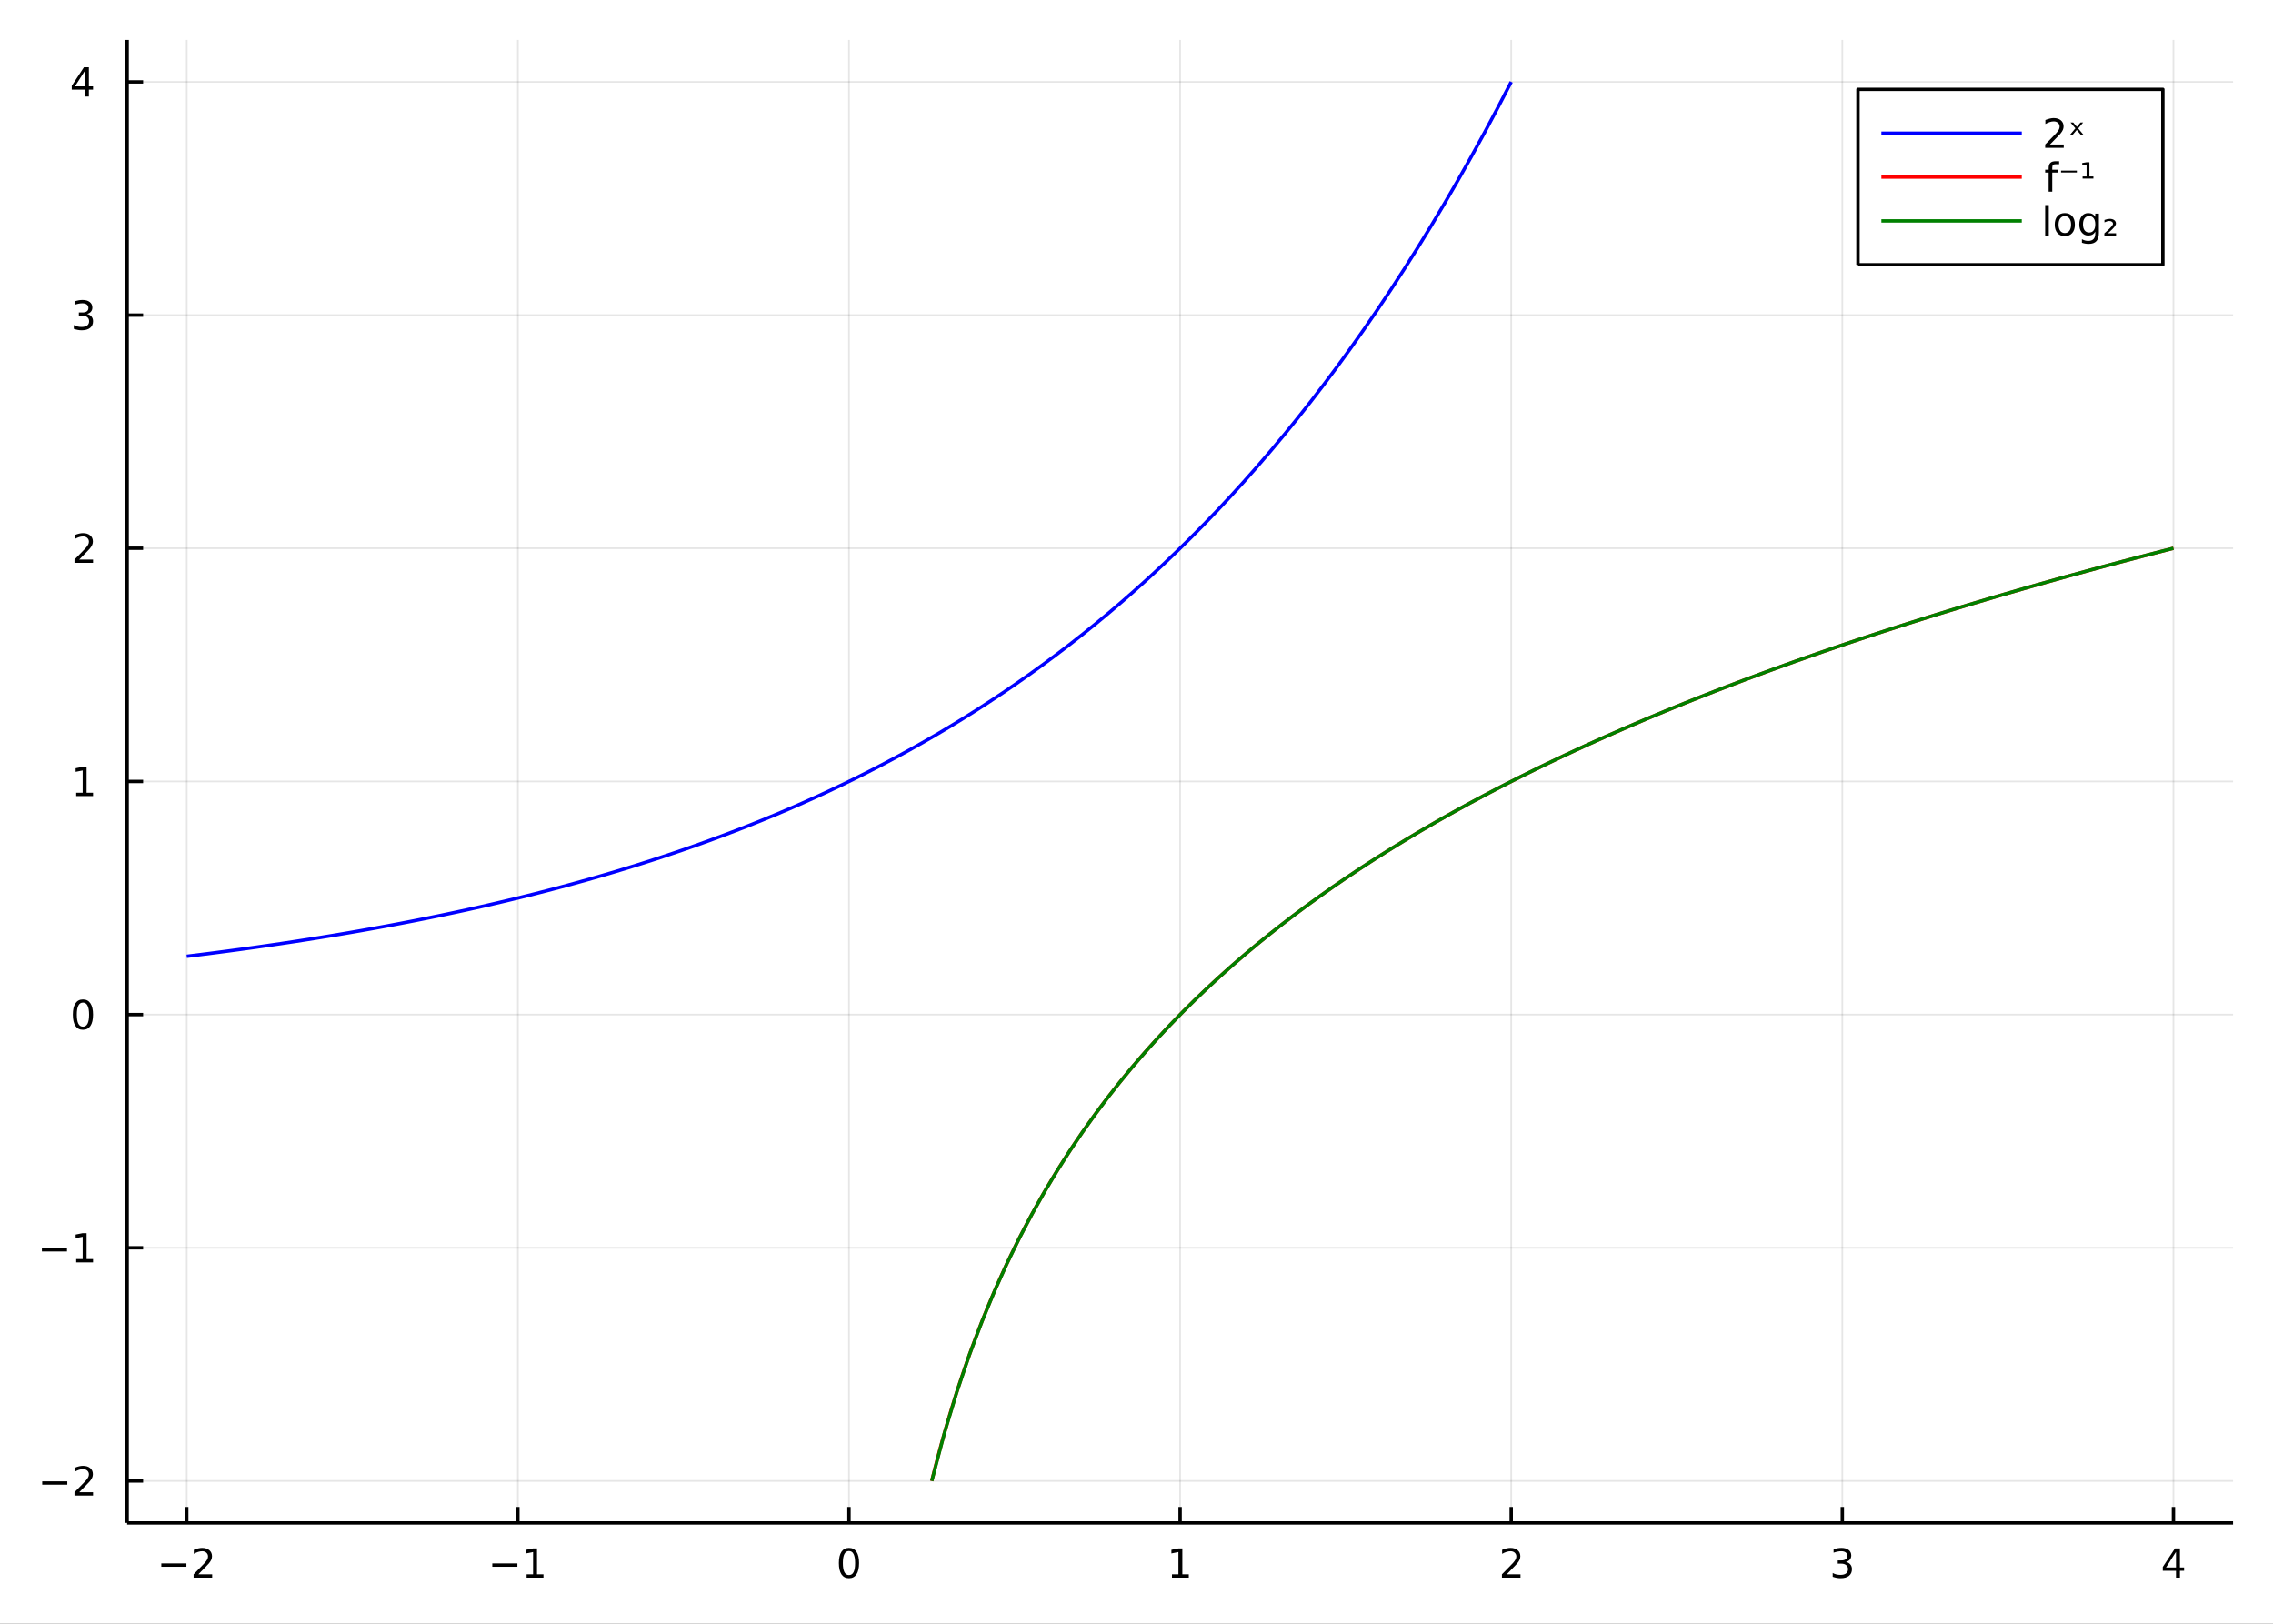 <?xml version="1.0" encoding="utf-8"?>
<svg xmlns="http://www.w3.org/2000/svg" xmlns:xlink="http://www.w3.org/1999/xlink" width="672" height="480" viewBox="0 0 2688 1920">
<rect x="0" y="0" width="2688" height="1920" fill="#333333" stroke="none"/>
<defs>
  <clipPath id="clip500">
    <rect x="0" y="0" width="2688" height="1920"/>
  </clipPath>
</defs>
<path clip-path="url(#clip500)" d="
M0 1920 L2688 1920 L2688 0 L0 0  Z
  " fill="#ffffff" fill-rule="evenodd" fill-opacity="1"/>
<defs>
  <clipPath id="clip501">
    <rect x="537" y="0" width="1883" height="1883"/>
  </clipPath>
</defs>
<path clip-path="url(#clip500)" d="
M150.358 1800.78 L2640.76 1800.78 L2640.76 47.244 L150.358 47.244  Z
  " fill="#ffffff" fill-rule="evenodd" fill-opacity="1"/>
<defs>
  <clipPath id="clip502">
    <rect x="150" y="47" width="2491" height="1755"/>
  </clipPath>
</defs>
<polyline clip-path="url(#clip502)" style="stroke:#000000; stroke-linecap:butt; stroke-linejoin:round; stroke-width:2; stroke-opacity:0.1; fill:none" points="
  220.841,1800.78 220.841,47.244 
  "/>
<polyline clip-path="url(#clip502)" style="stroke:#000000; stroke-linecap:butt; stroke-linejoin:round; stroke-width:2; stroke-opacity:0.1; fill:none" points="
  612.413,1800.78 612.413,47.244 
  "/>
<polyline clip-path="url(#clip502)" style="stroke:#000000; stroke-linecap:butt; stroke-linejoin:round; stroke-width:2; stroke-opacity:0.1; fill:none" points="
  1003.98,1800.78 1003.98,47.244 
  "/>
<polyline clip-path="url(#clip502)" style="stroke:#000000; stroke-linecap:butt; stroke-linejoin:round; stroke-width:2; stroke-opacity:0.1; fill:none" points="
  1395.56,1800.78 1395.56,47.244 
  "/>
<polyline clip-path="url(#clip502)" style="stroke:#000000; stroke-linecap:butt; stroke-linejoin:round; stroke-width:2; stroke-opacity:0.1; fill:none" points="
  1787.13,1800.78 1787.13,47.244 
  "/>
<polyline clip-path="url(#clip502)" style="stroke:#000000; stroke-linecap:butt; stroke-linejoin:round; stroke-width:2; stroke-opacity:0.1; fill:none" points="
  2178.7,1800.78 2178.7,47.244 
  "/>
<polyline clip-path="url(#clip502)" style="stroke:#000000; stroke-linecap:butt; stroke-linejoin:round; stroke-width:2; stroke-opacity:0.1; fill:none" points="
  2570.27,1800.78 2570.27,47.244 
  "/>
<polyline clip-path="url(#clip500)" style="stroke:#000000; stroke-linecap:butt; stroke-linejoin:round; stroke-width:4; stroke-opacity:1; fill:none" points="
  150.358,1800.78 2640.76,1800.78 
  "/>
<polyline clip-path="url(#clip500)" style="stroke:#000000; stroke-linecap:butt; stroke-linejoin:round; stroke-width:4; stroke-opacity:1; fill:none" points="
  220.841,1800.78 220.841,1781.88 
  "/>
<polyline clip-path="url(#clip500)" style="stroke:#000000; stroke-linecap:butt; stroke-linejoin:round; stroke-width:4; stroke-opacity:1; fill:none" points="
  612.413,1800.78 612.413,1781.88 
  "/>
<polyline clip-path="url(#clip500)" style="stroke:#000000; stroke-linecap:butt; stroke-linejoin:round; stroke-width:4; stroke-opacity:1; fill:none" points="
  1003.98,1800.78 1003.98,1781.88 
  "/>
<polyline clip-path="url(#clip500)" style="stroke:#000000; stroke-linecap:butt; stroke-linejoin:round; stroke-width:4; stroke-opacity:1; fill:none" points="
  1395.56,1800.78 1395.56,1781.88 
  "/>
<polyline clip-path="url(#clip500)" style="stroke:#000000; stroke-linecap:butt; stroke-linejoin:round; stroke-width:4; stroke-opacity:1; fill:none" points="
  1787.13,1800.78 1787.13,1781.88 
  "/>
<polyline clip-path="url(#clip500)" style="stroke:#000000; stroke-linecap:butt; stroke-linejoin:round; stroke-width:4; stroke-opacity:1; fill:none" points="
  2178.7,1800.78 2178.7,1781.88 
  "/>
<polyline clip-path="url(#clip500)" style="stroke:#000000; stroke-linecap:butt; stroke-linejoin:round; stroke-width:4; stroke-opacity:1; fill:none" points="
  2570.27,1800.78 2570.27,1781.88 
  "/>
<path clip-path="url(#clip500)" d="M190.783 1848.65 L220.459 1848.65 L220.459 1852.59 L190.783 1852.59 L190.783 1848.65 Z" fill="#000000" fill-rule="evenodd" fill-opacity="1" /><path clip-path="url(#clip500)" d="M234.579 1861.55 L250.899 1861.55 L250.899 1865.48 L228.954 1865.48 L228.954 1861.55 Q231.616 1858.79 236.2 1854.16 Q240.806 1849.51 241.987 1848.17 Q244.232 1845.65 245.112 1843.91 Q246.014 1842.15 246.014 1840.46 Q246.014 1837.71 244.07 1835.97 Q242.149 1834.23 239.047 1834.23 Q236.848 1834.23 234.394 1835 Q231.964 1835.76 229.186 1837.31 L229.186 1832.59 Q232.01 1831.46 234.463 1830.88 Q236.917 1830.3 238.954 1830.3 Q244.325 1830.3 247.519 1832.98 Q250.713 1835.67 250.713 1840.16 Q250.713 1842.29 249.903 1844.21 Q249.116 1846.11 247.01 1848.7 Q246.431 1849.37 243.329 1852.59 Q240.227 1855.78 234.579 1861.55 Z" fill="#000000" fill-rule="evenodd" fill-opacity="1" /><path clip-path="url(#clip500)" d="M582.17 1848.65 L611.846 1848.65 L611.846 1852.59 L582.17 1852.59 L582.17 1848.65 Z" fill="#000000" fill-rule="evenodd" fill-opacity="1" /><path clip-path="url(#clip500)" d="M622.748 1861.55 L630.387 1861.55 L630.387 1835.18 L622.077 1836.85 L622.077 1832.59 L630.341 1830.92 L635.017 1830.92 L635.017 1861.55 L642.656 1861.55 L642.656 1865.48 L622.748 1865.48 L622.748 1861.55 Z" fill="#000000" fill-rule="evenodd" fill-opacity="1" /><path clip-path="url(#clip500)" d="M1003.98 1834 Q1000.37 1834 998.545 1837.57 Q996.74 1841.11 996.74 1848.24 Q996.74 1855.34 998.545 1858.91 Q1000.37 1862.45 1003.98 1862.45 Q1007.62 1862.45 1009.42 1858.91 Q1011.25 1855.34 1011.25 1848.24 Q1011.25 1841.11 1009.42 1837.57 Q1007.62 1834 1003.98 1834 M1003.98 1830.3 Q1009.8 1830.3 1012.85 1834.9 Q1015.93 1839.49 1015.93 1848.24 Q1015.93 1856.96 1012.85 1861.57 Q1009.8 1866.15 1003.98 1866.15 Q998.175 1866.15 995.096 1861.57 Q992.041 1856.96 992.041 1848.24 Q992.041 1839.49 995.096 1834.9 Q998.175 1830.3 1003.98 1830.3 Z" fill="#000000" fill-rule="evenodd" fill-opacity="1" /><path clip-path="url(#clip500)" d="M1385.94 1861.55 L1393.58 1861.55 L1393.58 1835.18 L1385.27 1836.85 L1385.27 1832.59 L1393.53 1830.92 L1398.21 1830.92 L1398.21 1861.55 L1405.85 1861.55 L1405.85 1865.48 L1385.94 1865.48 L1385.94 1861.55 Z" fill="#000000" fill-rule="evenodd" fill-opacity="1" /><path clip-path="url(#clip500)" d="M1781.78 1861.55 L1798.1 1861.55 L1798.1 1865.48 L1776.16 1865.48 L1776.16 1861.55 Q1778.82 1858.79 1783.4 1854.16 Q1788.01 1849.51 1789.19 1848.17 Q1791.43 1845.65 1792.31 1843.91 Q1793.22 1842.15 1793.22 1840.46 Q1793.22 1837.71 1791.27 1835.97 Q1789.35 1834.23 1786.25 1834.23 Q1784.05 1834.23 1781.6 1835 Q1779.17 1835.76 1776.39 1837.31 L1776.39 1832.59 Q1779.21 1831.46 1781.67 1830.88 Q1784.12 1830.3 1786.16 1830.3 Q1791.53 1830.3 1794.72 1832.98 Q1797.92 1835.67 1797.92 1840.16 Q1797.92 1842.29 1797.11 1844.21 Q1796.32 1846.11 1794.21 1848.7 Q1793.63 1849.37 1790.53 1852.59 Q1787.43 1855.78 1781.78 1861.55 Z" fill="#000000" fill-rule="evenodd" fill-opacity="1" /><path clip-path="url(#clip500)" d="M2182.95 1846.85 Q2186.31 1847.57 2188.18 1849.84 Q2190.08 1852.1 2190.08 1855.44 Q2190.08 1860.55 2186.56 1863.35 Q2183.04 1866.15 2176.56 1866.15 Q2174.38 1866.15 2172.07 1865.71 Q2169.78 1865.3 2167.32 1864.44 L2167.32 1859.93 Q2169.27 1861.06 2171.58 1861.64 Q2173.9 1862.22 2176.42 1862.22 Q2180.82 1862.22 2183.11 1860.48 Q2185.43 1858.75 2185.43 1855.44 Q2185.43 1852.38 2183.27 1850.67 Q2181.14 1848.93 2177.32 1848.93 L2173.3 1848.93 L2173.3 1845.09 L2177.51 1845.09 Q2180.96 1845.09 2182.79 1843.72 Q2184.62 1842.34 2184.62 1839.74 Q2184.62 1837.08 2182.72 1835.67 Q2180.84 1834.23 2177.32 1834.23 Q2175.4 1834.23 2173.2 1834.65 Q2171 1835.07 2168.37 1835.95 L2168.37 1831.78 Q2171.03 1831.04 2173.34 1830.67 Q2175.68 1830.3 2177.74 1830.3 Q2183.06 1830.3 2186.17 1832.73 Q2189.27 1835.14 2189.27 1839.26 Q2189.27 1842.13 2187.62 1844.12 Q2185.98 1846.09 2182.95 1846.85 Z" fill="#000000" fill-rule="evenodd" fill-opacity="1" /><path clip-path="url(#clip500)" d="M2573.28 1835 L2561.48 1853.45 L2573.28 1853.45 L2573.28 1835 M2572.06 1830.92 L2577.93 1830.92 L2577.93 1853.45 L2582.87 1853.45 L2582.87 1857.34 L2577.93 1857.34 L2577.93 1865.48 L2573.28 1865.48 L2573.28 1857.34 L2557.68 1857.34 L2557.68 1852.82 L2572.06 1830.92 Z" fill="#000000" fill-rule="evenodd" fill-opacity="1" /><polyline clip-path="url(#clip502)" style="stroke:#000000; stroke-linecap:butt; stroke-linejoin:round; stroke-width:2; stroke-opacity:0.1; fill:none" points="
  150.358,1751.15 2640.76,1751.15 
  "/>
<polyline clip-path="url(#clip502)" style="stroke:#000000; stroke-linecap:butt; stroke-linejoin:round; stroke-width:2; stroke-opacity:0.1; fill:none" points="
  150.358,1475.44 2640.76,1475.44 
  "/>
<polyline clip-path="url(#clip502)" style="stroke:#000000; stroke-linecap:butt; stroke-linejoin:round; stroke-width:2; stroke-opacity:0.1; fill:none" points="
  150.358,1199.72 2640.76,1199.72 
  "/>
<polyline clip-path="url(#clip502)" style="stroke:#000000; stroke-linecap:butt; stroke-linejoin:round; stroke-width:2; stroke-opacity:0.1; fill:none" points="
  150.358,924.012 2640.76,924.012 
  "/>
<polyline clip-path="url(#clip502)" style="stroke:#000000; stroke-linecap:butt; stroke-linejoin:round; stroke-width:2; stroke-opacity:0.1; fill:none" points="
  150.358,648.299 2640.76,648.299 
  "/>
<polyline clip-path="url(#clip502)" style="stroke:#000000; stroke-linecap:butt; stroke-linejoin:round; stroke-width:2; stroke-opacity:0.1; fill:none" points="
  150.358,372.586 2640.76,372.586 
  "/>
<polyline clip-path="url(#clip502)" style="stroke:#000000; stroke-linecap:butt; stroke-linejoin:round; stroke-width:2; stroke-opacity:0.1; fill:none" points="
  150.358,96.872 2640.76,96.872 
  "/>
<polyline clip-path="url(#clip500)" style="stroke:#000000; stroke-linecap:butt; stroke-linejoin:round; stroke-width:4; stroke-opacity:1; fill:none" points="
  150.358,1800.78 150.358,47.244 
  "/>
<polyline clip-path="url(#clip500)" style="stroke:#000000; stroke-linecap:butt; stroke-linejoin:round; stroke-width:4; stroke-opacity:1; fill:none" points="
  150.358,1751.15 169.256,1751.15 
  "/>
<polyline clip-path="url(#clip500)" style="stroke:#000000; stroke-linecap:butt; stroke-linejoin:round; stroke-width:4; stroke-opacity:1; fill:none" points="
  150.358,1475.44 169.256,1475.44 
  "/>
<polyline clip-path="url(#clip500)" style="stroke:#000000; stroke-linecap:butt; stroke-linejoin:round; stroke-width:4; stroke-opacity:1; fill:none" points="
  150.358,1199.72 169.256,1199.72 
  "/>
<polyline clip-path="url(#clip500)" style="stroke:#000000; stroke-linecap:butt; stroke-linejoin:round; stroke-width:4; stroke-opacity:1; fill:none" points="
  150.358,924.012 169.256,924.012 
  "/>
<polyline clip-path="url(#clip500)" style="stroke:#000000; stroke-linecap:butt; stroke-linejoin:round; stroke-width:4; stroke-opacity:1; fill:none" points="
  150.358,648.299 169.256,648.299 
  "/>
<polyline clip-path="url(#clip500)" style="stroke:#000000; stroke-linecap:butt; stroke-linejoin:round; stroke-width:4; stroke-opacity:1; fill:none" points="
  150.358,372.586 169.256,372.586 
  "/>
<polyline clip-path="url(#clip500)" style="stroke:#000000; stroke-linecap:butt; stroke-linejoin:round; stroke-width:4; stroke-opacity:1; fill:none" points="
  150.358,96.872 169.256,96.872 
  "/>
<path clip-path="url(#clip500)" d="M49.922 1751.6 L79.598 1751.6 L79.598 1755.54 L49.922 1755.54 L49.922 1751.6 Z" fill="#000000" fill-rule="evenodd" fill-opacity="1" /><path clip-path="url(#clip500)" d="M93.719 1764.5 L110.038 1764.5 L110.038 1768.43 L88.094 1768.43 L88.094 1764.5 Q90.756 1761.74 95.339 1757.11 Q99.945 1752.46 101.126 1751.12 Q103.371 1748.59 104.251 1746.86 Q105.154 1745.1 105.154 1743.41 Q105.154 1740.65 103.209 1738.92 Q101.288 1737.18 98.186 1737.18 Q95.987 1737.18 93.533 1737.94 Q91.103 1738.71 88.325 1740.26 L88.325 1735.54 Q91.149 1734.4 93.603 1733.82 Q96.056 1733.25 98.094 1733.25 Q103.464 1733.25 106.658 1735.93 Q109.853 1738.62 109.853 1743.11 Q109.853 1745.24 109.043 1747.16 Q108.256 1749.06 106.149 1751.65 Q105.57 1752.32 102.469 1755.54 Q99.367 1758.73 93.719 1764.5 Z" fill="#000000" fill-rule="evenodd" fill-opacity="1" /><path clip-path="url(#clip500)" d="M49.552 1475.89 L79.228 1475.89 L79.228 1479.82 L49.552 1479.82 L49.552 1475.89 Z" fill="#000000" fill-rule="evenodd" fill-opacity="1" /><path clip-path="url(#clip500)" d="M90.131 1488.78 L97.769 1488.78 L97.769 1462.42 L89.459 1464.08 L89.459 1459.82 L97.723 1458.16 L102.399 1458.16 L102.399 1488.78 L110.038 1488.78 L110.038 1492.72 L90.131 1492.72 L90.131 1488.78 Z" fill="#000000" fill-rule="evenodd" fill-opacity="1" /><path clip-path="url(#clip500)" d="M98.094 1185.52 Q94.482 1185.52 92.654 1189.09 Q90.848 1192.63 90.848 1199.76 Q90.848 1206.87 92.654 1210.43 Q94.482 1213.97 98.094 1213.97 Q101.728 1213.97 103.533 1210.43 Q105.362 1206.87 105.362 1199.76 Q105.362 1192.63 103.533 1189.09 Q101.728 1185.52 98.094 1185.52 M98.094 1181.82 Q103.904 1181.82 106.959 1186.43 Q110.038 1191.01 110.038 1199.76 Q110.038 1208.49 106.959 1213.09 Q103.904 1217.68 98.094 1217.68 Q92.283 1217.68 89.205 1213.09 Q86.149 1208.49 86.149 1199.76 Q86.149 1191.01 89.205 1186.43 Q92.283 1181.82 98.094 1181.82 Z" fill="#000000" fill-rule="evenodd" fill-opacity="1" /><path clip-path="url(#clip500)" d="M90.131 937.357 L97.769 937.357 L97.769 910.991 L89.459 912.658 L89.459 908.398 L97.723 906.732 L102.399 906.732 L102.399 937.357 L110.038 937.357 L110.038 941.292 L90.131 941.292 L90.131 937.357 Z" fill="#000000" fill-rule="evenodd" fill-opacity="1" /><path clip-path="url(#clip500)" d="M93.719 661.643 L110.038 661.643 L110.038 665.579 L88.094 665.579 L88.094 661.643 Q90.756 658.889 95.339 654.259 Q99.945 649.606 101.126 648.264 Q103.371 645.741 104.251 644.005 Q105.154 642.245 105.154 640.556 Q105.154 637.801 103.209 636.065 Q101.288 634.329 98.186 634.329 Q95.987 634.329 93.533 635.093 Q91.103 635.857 88.325 637.407 L88.325 632.685 Q91.149 631.551 93.603 630.972 Q96.056 630.394 98.094 630.394 Q103.464 630.394 106.658 633.079 Q109.853 635.764 109.853 640.255 Q109.853 642.384 109.043 644.306 Q108.256 646.204 106.149 648.796 Q105.57 649.468 102.469 652.685 Q99.367 655.88 93.719 661.643 Z" fill="#000000" fill-rule="evenodd" fill-opacity="1" /><path clip-path="url(#clip500)" d="M102.908 371.231 Q106.265 371.949 108.14 374.217 Q110.038 376.486 110.038 379.819 Q110.038 384.935 106.519 387.736 Q103.001 390.537 96.519 390.537 Q94.344 390.537 92.029 390.097 Q89.737 389.68 87.283 388.824 L87.283 384.31 Q89.228 385.444 91.543 386.023 Q93.857 386.602 96.381 386.602 Q100.779 386.602 103.07 384.866 Q105.385 383.129 105.385 379.819 Q105.385 376.764 103.232 375.051 Q101.103 373.315 97.283 373.315 L93.256 373.315 L93.256 369.472 L97.469 369.472 Q100.918 369.472 102.746 368.106 Q104.575 366.718 104.575 364.125 Q104.575 361.463 102.677 360.051 Q100.802 358.616 97.283 358.616 Q95.362 358.616 93.163 359.032 Q90.964 359.449 88.325 360.329 L88.325 356.162 Q90.987 355.421 93.302 355.051 Q95.64 354.681 97.7 354.681 Q103.024 354.681 106.126 357.111 Q109.228 359.518 109.228 363.639 Q109.228 366.509 107.584 368.5 Q105.941 370.467 102.908 371.231 Z" fill="#000000" fill-rule="evenodd" fill-opacity="1" /><path clip-path="url(#clip500)" d="M100.455 83.666 L88.649 102.115 L100.455 102.115 L100.455 83.666 M99.228 79.592 L105.107 79.592 L105.107 102.115 L110.038 102.115 L110.038 106.004 L105.107 106.004 L105.107 114.152 L100.455 114.152 L100.455 106.004 L84.853 106.004 L84.853 101.49 L99.228 79.592 Z" fill="#000000" fill-rule="evenodd" fill-opacity="1" /><polyline clip-path="url(#clip502)" style="stroke:#0000ff; stroke-linecap:butt; stroke-linejoin:round; stroke-width:4; stroke-opacity:1; fill:none" points="
  220.841,1130.8 236.662,1128.84 252.483,1126.83 268.304,1124.76 284.125,1122.63 299.946,1120.44 315.767,1118.18 331.589,1115.87 347.41,1113.49 363.231,1111.04 
  379.052,1108.52 394.873,1105.93 410.694,1103.26 426.515,1100.52 442.336,1097.71 458.157,1094.81 473.978,1091.83 489.799,1088.77 505.621,1085.61 521.442,1082.37 
  537.263,1079.04 553.084,1075.61 568.905,1072.09 584.726,1068.46 600.547,1064.73 616.368,1060.9 632.189,1056.96 648.01,1052.9 663.831,1048.73 679.653,1044.44 
  695.474,1040.03 711.295,1035.5 727.116,1030.83 742.937,1026.04 758.758,1021.1 774.579,1016.03 790.4,1010.81 806.221,1005.45 822.042,999.93 837.863,994.255 
  853.685,988.419 869.506,982.418 885.327,976.246 901.148,969.899 916.969,963.371 932.79,956.659 948.611,949.755 964.432,942.655 980.253,935.354 996.074,927.846 
  1011.9,920.124 1027.72,912.183 1043.54,904.016 1059.36,895.617 1075.18,886.98 1091,878.097 1106.82,868.963 1122.64,859.568 1138.46,849.907 1154.29,839.972 
  1170.11,829.754 1185.93,819.246 1201.75,808.44 1217.57,797.327 1233.39,785.898 1249.21,774.145 1265.03,762.058 1280.85,749.627 1296.68,736.843 1312.5,723.697 
  1328.32,710.177 1344.14,696.273 1359.96,681.974 1375.78,667.269 1391.6,652.146 1407.42,636.594 1423.24,620.6 1439.06,604.152 1454.89,587.236 1470.71,569.84 
  1486.53,551.951 1502.35,533.553 1518.17,514.632 1533.99,495.174 1549.81,475.164 1565.63,454.585 1581.45,433.422 1597.28,411.657 1613.1,389.275 1628.92,366.256 
  1644.74,342.584 1660.56,318.24 1676.38,293.204 1692.2,267.458 1708.02,240.98 1723.84,213.749 1739.67,185.746 1755.49,156.947 1771.31,127.33 1787.13,96.872 
  
  "/>
<polyline clip-path="url(#clip502)" style="stroke:#ff0000; stroke-linecap:butt; stroke-linejoin:round; stroke-width:4; stroke-opacity:1; fill:none" points="
  1101.88,1751.15 1104.66,1740.01 1107.52,1728.87 1110.46,1717.73 1113.48,1706.59 1116.59,1695.45 1119.79,1684.31 1123.08,1673.17 1126.46,1662.03 1129.94,1650.89 
  1133.52,1639.75 1137.2,1628.61 1140.98,1617.47 1144.87,1606.33 1148.87,1595.19 1152.99,1584.05 1157.22,1572.91 1161.57,1561.77 1166.05,1550.63 1170.65,1539.49 
  1175.38,1528.35 1180.25,1517.21 1185.26,1506.07 1190.41,1494.93 1195.7,1483.79 1201.15,1472.65 1206.75,1461.51 1212.51,1450.37 1218.43,1439.23 1224.52,1428.09 
  1230.78,1416.95 1237.22,1405.81 1243.85,1394.67 1250.66,1383.53 1257.67,1372.39 1264.87,1361.25 1272.28,1350.11 1279.9,1338.97 1287.74,1327.83 1295.8,1316.69 
  1304.08,1305.55 1312.61,1294.41 1321.37,1283.27 1330.39,1272.13 1339.66,1260.99 1349.19,1249.85 1359,1238.71 1369.08,1227.57 1379.45,1216.43 1390.11,1205.29 
  1401.08,1194.15 1412.36,1183.01 1423.96,1171.87 1435.88,1160.74 1448.15,1149.6 1460.77,1138.46 1473.74,1127.32 1487.08,1116.18 1500.8,1105.04 1514.91,1093.9 
  1529.42,1082.76 1544.35,1071.62 1559.69,1060.48 1575.48,1049.34 1591.71,1038.2 1608.4,1027.06 1625.57,1015.92 1643.22,1004.78 1661.38,993.636 1680.05,982.496 
  1699.25,971.356 1719,960.216 1739.3,949.077 1760.19,937.937 1781.66,926.797 1803.75,915.657 1826.47,904.517 1849.83,893.377 1873.85,882.237 1898.56,871.097 
  1923.96,859.957 1950.09,848.817 1976.96,837.677 2004.6,826.537 2033.02,815.397 2062.24,804.258 2092.3,793.118 2123.21,781.978 2155,770.838 2187.69,759.698 
  2221.31,748.558 2255.88,737.418 2291.44,726.278 2328.01,715.138 2365.61,703.998 2404.28,692.858 2444.05,681.718 2484.95,670.578 2527.02,659.439 2570.27,648.299 
  
  "/>
<polyline clip-path="url(#clip502)" style="stroke:#008000; stroke-linecap:butt; stroke-linejoin:round; stroke-width:4; stroke-opacity:1; fill:none" points="
  1101.88,1751.15 1116.71,1695.03 1131.54,1645.86 1146.37,1602.11 1161.21,1562.69 1176.04,1526.83 1190.87,1493.94 1205.7,1463.56 1220.54,1435.34 1235.37,1408.99 
  1250.2,1384.27 1265.03,1361.01 1279.87,1339.02 1294.7,1318.19 1309.53,1298.4 1324.36,1279.55 1339.19,1261.54 1354.03,1244.32 1368.86,1227.81 1383.69,1211.96 
  1398.52,1196.72 1413.36,1182.04 1428.19,1167.89 1443.02,1154.22 1457.85,1141 1472.68,1128.21 1487.52,1115.82 1502.35,1103.8 1517.18,1092.13 1532.01,1080.8 
  1546.85,1069.78 1561.68,1059.06 1576.51,1048.62 1591.34,1038.44 1606.18,1028.52 1621.01,1018.84 1635.84,1009.4 1650.67,1000.17 1665.5,991.146 1680.34,982.326 
  1695.17,973.697 1710,965.252 1724.83,956.982 1739.67,948.88 1754.5,940.941 1769.33,933.156 1784.16,925.521 1798.99,918.03 1813.83,910.677 1828.66,903.458 
  1843.49,896.368 1858.32,889.401 1873.16,882.555 1887.99,875.824 1902.82,869.205 1917.65,862.695 1932.49,856.29 1947.32,849.986 1962.15,843.78 1976.98,837.67 
  1991.81,831.652 2006.65,825.724 2021.48,819.883 2036.31,814.126 2051.14,808.452 2065.98,802.857 2080.81,797.34 2095.64,791.899 2110.47,786.531 2125.3,781.234 
  2140.14,776.007 2154.97,770.848 2169.8,765.755 2184.63,760.726 2199.47,755.76 2214.3,750.855 2229.13,746.01 2243.96,741.224 2258.8,736.494 2273.63,731.82 
  2288.46,727.2 2303.29,722.633 2318.12,718.118 2332.96,713.653 2347.79,709.239 2362.62,704.872 2377.45,700.553 2392.29,696.281 2407.12,692.054 2421.95,687.871 
  2436.78,683.732 2451.61,679.635 2466.45,675.581 2481.28,671.567 2496.11,667.593 2510.94,663.658 2525.78,659.763 2540.61,655.904 2555.44,652.083 2570.27,648.299 
  
  "/>
<path clip-path="url(#clip500)" d="
M2197.21 313.055 L2557.74 313.055 L2557.74 105.695 L2197.21 105.695  Z
  " fill="#ffffff" fill-rule="evenodd" fill-opacity="1"/>
<polyline clip-path="url(#clip500)" style="stroke:#000000; stroke-linecap:butt; stroke-linejoin:round; stroke-width:4; stroke-opacity:1; fill:none" points="
  2197.21,313.055 2557.74,313.055 2557.74,105.695 2197.21,105.695 2197.21,313.055 
  "/>
<polyline clip-path="url(#clip500)" style="stroke:#0000ff; stroke-linecap:butt; stroke-linejoin:round; stroke-width:4; stroke-opacity:1; fill:none" points="
  2224.88,157.535 2390.91,157.535 
  "/>
<path clip-path="url(#clip500)" d="M2424.21 170.88 L2440.53 170.88 L2440.53 174.815 L2418.58 174.815 L2418.58 170.88 Q2421.24 168.125 2425.83 163.496 Q2430.43 158.843 2431.61 157.501 Q2433.86 154.977 2434.74 153.241 Q2435.64 151.482 2435.64 149.792 Q2435.64 147.038 2433.7 145.302 Q2431.78 143.565 2428.67 143.565 Q2426.47 143.565 2424.02 144.329 Q2421.59 145.093 2418.81 146.644 L2418.81 141.922 Q2421.64 140.788 2424.09 140.209 Q2426.54 139.63 2428.58 139.63 Q2433.95 139.63 2437.15 142.315 Q2440.34 145.001 2440.34 149.491 Q2440.34 151.621 2439.53 153.542 Q2438.74 155.44 2436.64 158.033 Q2436.06 158.704 2432.96 161.922 Q2429.85 165.116 2424.21 170.88 Z" fill="#000000" fill-rule="evenodd" fill-opacity="1" /><path clip-path="url(#clip500)" d="M2463.51 144.839 L2457.61 151.899 L2463.81 159.352 L2460.64 159.352 L2455.9 153.658 L2451.15 159.352 L2447.98 159.352 L2454.32 151.76 L2448.51 144.839 L2451.68 144.839 L2456.01 150.001 L2460.34 144.839 L2463.51 144.839 Z" fill="#000000" fill-rule="evenodd" fill-opacity="1" /><polyline clip-path="url(#clip500)" style="stroke:#ff0000; stroke-linecap:butt; stroke-linejoin:round; stroke-width:4; stroke-opacity:1; fill:none" points="
  2224.88,209.375 2390.91,209.375 
  "/>
<path clip-path="url(#clip500)" d="M2435.09 190.637 L2435.09 194.179 L2431.01 194.179 Q2428.72 194.179 2427.82 195.105 Q2426.94 196.03 2426.94 198.438 L2426.94 200.729 L2433.95 200.729 L2433.95 204.04 L2426.94 204.04 L2426.94 226.655 L2422.66 226.655 L2422.66 204.04 L2418.58 204.04 L2418.58 200.729 L2422.66 200.729 L2422.66 198.924 Q2422.66 194.595 2424.67 192.628 Q2426.68 190.637 2431.06 190.637 L2435.09 190.637 Z" fill="#000000" fill-rule="evenodd" fill-opacity="1" /><path clip-path="url(#clip500)" d="M2437.35 201.771 L2456.03 201.771 L2456.03 203.97 L2437.35 203.97 L2437.35 201.771 Z" fill="#000000" fill-rule="evenodd" fill-opacity="1" /><path clip-path="url(#clip500)" d="M2462.82 208.646 L2467.54 208.646 L2467.54 194.503 L2462.38 195.452 L2462.38 192.767 L2467.7 191.864 L2470.87 191.864 L2470.87 208.646 L2475.62 208.646 L2475.62 211.192 L2462.82 211.192 L2462.82 208.646 Z" fill="#000000" fill-rule="evenodd" fill-opacity="1" /><polyline clip-path="url(#clip500)" style="stroke:#008000; stroke-linecap:butt; stroke-linejoin:round; stroke-width:4; stroke-opacity:1; fill:none" points="
  2224.88,261.215 2390.91,261.215 
  "/>
<path clip-path="url(#clip500)" d="M2418.58 242.477 L2422.84 242.477 L2422.84 278.495 L2418.58 278.495 L2418.58 242.477 Z" fill="#000000" fill-rule="evenodd" fill-opacity="1" /><path clip-path="url(#clip500)" d="M2441.8 255.556 Q2438.37 255.556 2436.38 258.241 Q2434.39 260.903 2434.39 265.556 Q2434.39 270.208 2436.36 272.893 Q2438.35 275.555 2441.8 275.555 Q2445.2 275.555 2447.19 272.87 Q2449.18 270.185 2449.18 265.556 Q2449.18 260.949 2447.19 258.264 Q2445.2 255.556 2441.8 255.556 M2441.8 251.944 Q2447.35 251.944 2450.53 255.556 Q2453.7 259.167 2453.7 265.556 Q2453.7 271.921 2450.53 275.555 Q2447.35 279.167 2441.8 279.167 Q2436.22 279.167 2433.05 275.555 Q2429.9 271.921 2429.9 265.556 Q2429.9 259.167 2433.05 255.556 Q2436.22 251.944 2441.8 251.944 Z" fill="#000000" fill-rule="evenodd" fill-opacity="1" /><path clip-path="url(#clip500)" d="M2477.82 265.231 Q2477.82 260.602 2475.9 258.056 Q2474 255.509 2470.55 255.509 Q2467.12 255.509 2465.2 258.056 Q2463.3 260.602 2463.3 265.231 Q2463.3 269.838 2465.2 272.384 Q2467.12 274.93 2470.55 274.93 Q2474 274.93 2475.9 272.384 Q2477.82 269.838 2477.82 265.231 M2482.08 275.278 Q2482.08 281.898 2479.14 285.116 Q2476.2 288.356 2470.13 288.356 Q2467.89 288.356 2465.9 288.009 Q2463.91 287.685 2462.03 286.991 L2462.03 282.847 Q2463.91 283.866 2465.73 284.352 Q2467.56 284.838 2469.46 284.838 Q2473.65 284.838 2475.73 282.639 Q2477.82 280.463 2477.82 276.042 L2477.82 273.935 Q2476.5 276.227 2474.44 277.361 Q2472.38 278.495 2469.51 278.495 Q2464.74 278.495 2461.82 274.861 Q2458.91 271.227 2458.91 265.231 Q2458.91 259.213 2461.82 255.579 Q2464.74 251.944 2469.51 251.944 Q2472.38 251.944 2474.44 253.079 Q2476.5 254.213 2477.82 256.505 L2477.82 252.569 L2482.08 252.569 L2482.08 275.278 Z" fill="#000000" fill-rule="evenodd" fill-opacity="1" /><path clip-path="url(#clip500)" d="M2492.59 275.856 L2502.4 275.856 L2502.4 278.495 L2488.56 278.495 L2488.56 275.949 Q2489.34 275.231 2490.8 273.935 Q2498.77 266.875 2498.77 264.699 Q2498.77 263.171 2497.56 262.245 Q2496.36 261.296 2494.39 261.296 Q2493.19 261.296 2491.78 261.713 Q2490.36 262.106 2488.7 262.917 L2488.7 260.069 Q2490.48 259.421 2492.01 259.097 Q2493.56 258.773 2494.88 258.773 Q2498.23 258.773 2500.25 260.301 Q2502.26 261.829 2502.26 264.329 Q2502.26 267.546 2494.6 274.12 Q2493.3 275.231 2492.59 275.856 Z" fill="#000000" fill-rule="evenodd" fill-opacity="1" /></svg>
